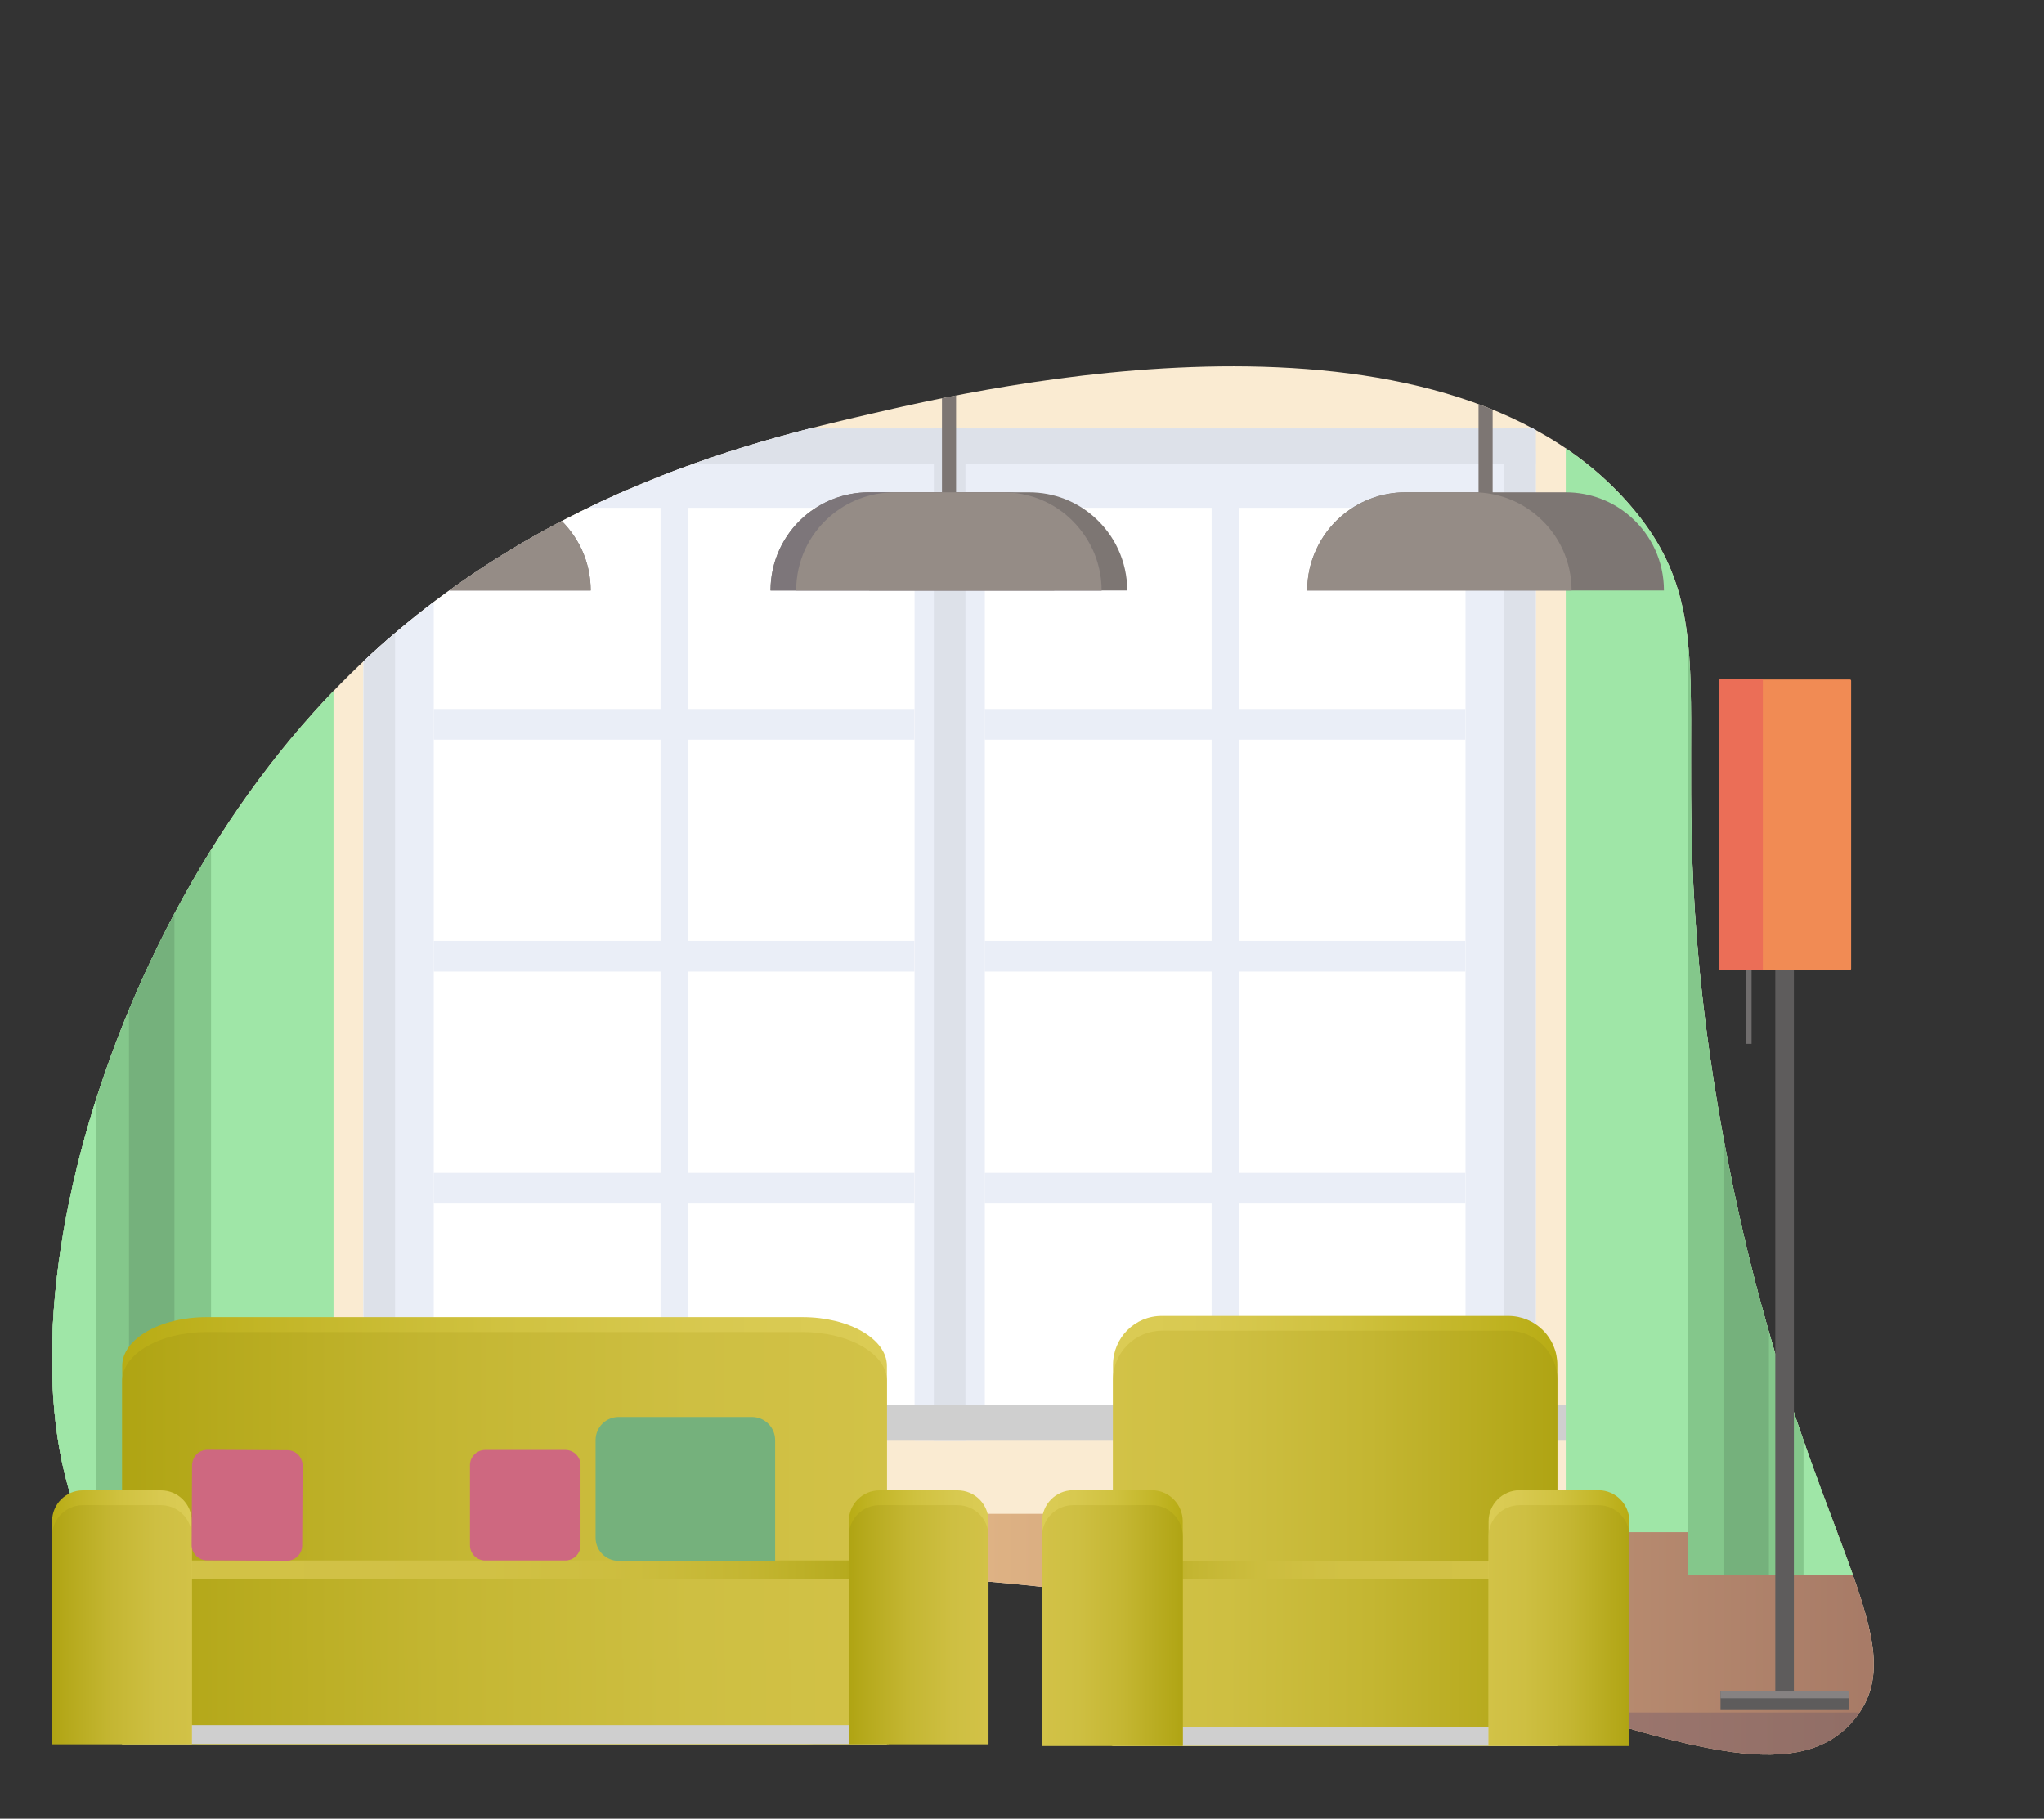 <?xml version="1.0" encoding="UTF-8"?> <!-- Generator: Adobe Illustrator 17.1.0, SVG Export Plug-In . SVG Version: 6.00 Build 0) --> <svg xmlns="http://www.w3.org/2000/svg" xmlns:xlink="http://www.w3.org/1999/xlink" id="Layer_1" x="0px" y="0px" viewBox="0 0 1507 1341" xml:space="preserve"><rect x="0" y="0" width="1507" height="1341" fill="#333333" stroke="none"/> <g> <defs> <path id="SVGID_1_" d="M642.6,305c81.2-18.8,417.7-96.8,559.5,67.8c81.4,94.5,15.1,171.8,67.8,462 c52.6,289.5,147.5,371.5,97.5,432.7c-79.6,97.4-321.8-107.8-758.7-106c-307.5,1.3-420.4,104-509,21.2 C-24.8,1066.5,50.7,726,231.1,525.4C373,367.5,553.4,325.7,642.6,305z"></path> </defs> <clipPath id="SVGID_2_"> <use xlink:href="#SVGID_1_" overflow="visible"></use> </clipPath> <g clip-path="url(#SVGID_2_)"> <rect x="-306.3" y="258.4" fill="#FAEBD2" width="2012.8" height="1046.4"></rect> <linearGradient id="SVGID_3_" gradientUnits="userSpaceOnUse" x1="-927.811" y1="1210.986" x2="1085.023" y2="1210.986" gradientTransform="matrix(-1 0 0 1 778.749 0)"> <stop offset="0" style="stop-color:#8C5F58"></stop> <stop offset="0.51" style="stop-color:#E2B686"></stop> <stop offset="0.599" style="stop-color:#DBAF82"></stop> <stop offset="0.73" style="stop-color:#C89B78"></stop> <stop offset="0.885" style="stop-color:#A87B67"></stop> <stop offset="1" style="stop-color:#8C5F58"></stop> </linearGradient> <rect x="-306.3" y="1116.2" fill="url(#SVGID_3_)" width="2012.8" height="189.6"></rect> <linearGradient id="SVGID_4_" gradientUnits="userSpaceOnUse" x1="-927.811" y1="1284.265" x2="1085.023" y2="1284.265" gradientTransform="matrix(-1 0 0 1 778.749 0)"> <stop offset="3.069200e-004" style="stop-color:#7D5F58"></stop> <stop offset="0.51" style="stop-color:#B98C82"></stop> <stop offset="1" style="stop-color:#7D5F58"></stop> </linearGradient> <rect x="-306.3" y="1262.7" fill="url(#SVGID_4_)" width="2012.8" height="43.1"></rect> <g> <rect x="268" y="361" fill="#FFFFFF" width="864.2" height="688.1"></rect> <g> <rect x="674.3" y="315.9" fill="#EAEEF7" width="51.8" height="746.4"></rect> <g> <rect x="487" y="315.9" fill="#EAEEF7" width="20" height="746.4"></rect> <rect x="319.8" y="693.8" fill="#EAEEF7" width="354.4" height="22.6"></rect> <rect x="319.8" y="864.8" fill="#EAEEF7" width="354.4" height="22.6"></rect> <rect x="319.8" y="522.8" fill="#EAEEF7" width="354.4" height="22.6"></rect> </g> <g> <rect x="893.3" y="315.9" fill="#EAEEF7" width="20" height="746.4"></rect> <rect x="726" y="693.8" fill="#EAEEF7" width="354.4" height="22.6"></rect> <rect x="726" y="864.8" fill="#EAEEF7" width="354.4" height="22.6"></rect> <rect x="726" y="522.8" fill="#EAEEF7" width="354.4" height="22.6"></rect> </g> <path fill="#EAEEF7" d="M319.8,315.9h760.7h34.8c9.4,0,17,8.6,17,19.2v39.3v687.9h-51.8V374.4H319.8v687.9H268V374.4v-39.3 c0-10.6,7.6-19.2,17-19.2H319.8z"></path> <rect x="1109" y="315.9" fill="#DDE1E9" width="23.3" height="746.4"></rect> <rect x="688.5" y="315.9" fill="#DDE1E9" width="23.3" height="746.4"></rect> <rect x="268" y="315.9" fill="#DDE1E9" width="23.3" height="746.4"></rect> <rect x="236.7" y="1035.8" fill="#CFCFCF" width="926.9" height="26.5"></rect> <rect x="268" y="315.9" fill="#DDE1E9" width="864.2" height="26.3"></rect> </g> </g> <g> <g> <rect x="-71.2" y="258.3" fill="#9FE6A7" width="317.1" height="871.4"></rect> <rect x="-71.2" y="258.3" fill="#84C78B" width="226.8" height="903.1"></rect> <rect x="95.1" y="258.3" fill="#75B17C" width="33.5" height="903.1"></rect> <rect x="3.6" y="258.3" fill="#75B17C" width="19.1" height="903.1"></rect> <rect x="22.7" y="258.3" fill="#9FE6A7" width="47.9" height="903.1"></rect> </g> <g> <rect x="1154.4" y="258.3" fill="#9FE6A7" width="317.1" height="871.4"></rect> <rect x="1244.7" y="258.3" fill="#84C78B" width="226.8" height="903.1"></rect> <rect x="1270.7" y="258.3" fill="#75B17C" width="33.5" height="903.1"></rect> <rect x="1377.6" y="258.3" fill="#75B17C" width="19.1" height="903.1"></rect> <rect x="1329.7" y="258.3" fill="#9FE6A7" width="47.9" height="903.1"></rect> </g> </g> <g> <rect x="1090.1" y="258.3" fill="#7D7673" width="10.4" height="115.3"></rect> <path fill="#7D7673" d="M963.8,435.4h263c0-21.6-9.4-41-24.4-54.2c-12.8-11.4-29.6-18.2-48.1-18.2h-118.1 c-18.4,0-35.3,6.9-48,18.2c-7.5,6.6-13.6,14.8-17.8,24C966.1,414.4,963.8,424.6,963.8,435.4z"></path> <path fill="#958C86" d="M963.8,435.4h194.9c0-21.6-9.4-41-24.4-54.2c-12.8-11.4-29.6-18.2-48-18.2h-50c-18.4,0-35.3,6.9-48,18.2 c-7.5,6.6-13.6,14.8-17.8,24C966.1,414.4,963.8,424.6,963.8,435.4z"></path> </g> <g> <rect x="298.8" y="258.3" fill="#7D7673" width="10.4" height="115.3"></rect> <path fill="#7D7673" d="M172.5,435.4h263c0-10.8-2.4-21-6.6-30.2c-4.3-9.2-10.4-17.3-17.8-24c-12.8-11.4-29.6-18.2-48.1-18.2H245 c-18.4,0-35.3,6.9-48,18.2C182,394.4,172.5,413.8,172.5,435.4z"></path> <path fill="#958C86" d="M239.1,435.4h196.4c0-10.8-2.4-21-6.6-30.2c-4.3-9.2-10.4-17.3-17.8-24c-12.8-11.4-29.6-18.2-48.1-18.2 h-51.5c-18.4,0-35.3,6.9-48.1,18.2C248.5,394.4,239.1,413.8,239.1,435.4z"></path> </g> <g> <rect x="694.5" y="258.3" fill="#7D7673" width="10.4" height="115.3"></rect> <path fill="#7D7673" d="M568.1,435.4h263c0-10.8-2.4-21-6.6-30.2c-4.2-9.2-10.3-17.3-17.8-24c-12.8-11.4-29.6-18.2-48-18.2H640.6 c-18.4,0-35.3,6.9-48.1,18.2C577.6,394.4,568.1,413.8,568.1,435.4z"></path> <path fill="#7D767A" d="M568.1,435.4h244.1c0-10.8-2.4-21-6.6-30.2c-4.3-9.2-10.4-17.3-17.8-24c-12.8-11.4-29.6-18.2-48-18.2 h-99.2c-18.4,0-35.3,6.9-48.1,18.2C577.6,394.4,568.1,413.8,568.1,435.4z"></path> <path fill="#958C86" d="M587,435.4h225.2c0-10.8-2.4-21-6.6-30.2c-4.3-9.2-10.4-17.3-17.8-24c-12.8-11.4-29.6-18.2-48-18.2h-80.3 c-18.4,0-35.3,6.9-48.1,18.2C596.4,394.4,587,413.8,587,435.4z"></path> <path fill="#958C86" d="M640.9,435.4h136.4c0-10.8-2.4-21-6.6-30.2c-4.3-9.2-10.4-17.3-17.8-24c-11.8-10.5-27-17.2-43.8-18.1 c-16.8,1-32,7.6-43.8,18.1C650.3,394.4,640.9,413.8,640.9,435.4z"></path> </g> </g> </g> <g> <g> <linearGradient id="SVGID_5_" gradientUnits="userSpaceOnUse" x1="-997.734" y1="1128.77" x2="-670.183" y2="1128.77" gradientTransform="matrix(-1 0 0 1 150.393 0)"> <stop offset="0" style="stop-color:#B8AC14"></stop> <stop offset="0.182" style="stop-color:#C2B526"></stop> <stop offset="0.494" style="stop-color:#D0C240"></stop> <stop offset="0.776" style="stop-color:#D8C950"></stop> <stop offset="1" style="stop-color:#DBCC55"></stop> </linearGradient> <path fill="url(#SVGID_5_)" d="M820.6,1006.4v244.8c0,20,16.2,36.1,36.1,36.1H1112c20,0,36.2-16.2,36.2-36.1v-244.8 c0-20-16.2-36.1-36.2-36.1H856.7C836.7,970.2,820.6,986.4,820.6,1006.4z"></path> <linearGradient id="SVGID_6_" gradientUnits="userSpaceOnUse" x1="-997.734" y1="1134.278" x2="-670.183" y2="1134.278" gradientTransform="matrix(-1 0 0 1 150.393 0)"> <stop offset="0" style="stop-color:#AFA413"></stop> <stop offset="6.403804e-002" style="stop-color:#B3A718"></stop> <stop offset="0.421" style="stop-color:#C4B632"></stop> <stop offset="0.744" style="stop-color:#CEBF42"></stop> <stop offset="1" style="stop-color:#D2C247"></stop> </linearGradient> <path fill="url(#SVGID_6_)" d="M820.6,1017.4v233.8c0,20,16.2,36.1,36.1,36.1H1112c20,0,36.2-16.2,36.2-36.1v-233.8 c0-20-16.2-36.2-36.2-36.2H856.7C836.7,981.2,820.6,997.4,820.6,1017.4z"></path> <linearGradient id="SVGID_7_" gradientUnits="userSpaceOnUse" x1="2145.278" y1="1219.119" x2="2472.803" y2="1219.119" gradientTransform="matrix(1 0 0 1 -1324.693 0)"> <stop offset="0" style="stop-color:#AFA413"></stop> <stop offset="6.439787e-002" style="stop-color:#B8AC20"></stop> <stop offset="0.184" style="stop-color:#C4B632"></stop> <stop offset="0.329" style="stop-color:#CCBD3E"></stop> <stop offset="0.525" style="stop-color:#D1C145"></stop> <stop offset="1" style="stop-color:#D2C247"></stop> </linearGradient> <rect x="820.6" y="1150.9" fill="url(#SVGID_7_)" width="327.5" height="136.4"></rect> <linearGradient id="SVGID_8_" gradientUnits="userSpaceOnUse" x1="2145.278" y1="1225.889" x2="2472.803" y2="1225.889" gradientTransform="matrix(1 0 0 1 -1324.693 0)"> <stop offset="0" style="stop-color:#D2C247"></stop> <stop offset="0.256" style="stop-color:#CEBF42"></stop> <stop offset="0.579" style="stop-color:#C4B632"></stop> <stop offset="0.936" style="stop-color:#B3A718"></stop> <stop offset="1" style="stop-color:#AFA413"></stop> </linearGradient> <rect x="820.6" y="1164.5" fill="url(#SVGID_8_)" width="327.5" height="122.9"></rect> <linearGradient id="SVGID_9_" gradientUnits="userSpaceOnUse" x1="-997.728" y1="1255.54" x2="-669.33" y2="1255.54" gradientTransform="matrix(-1 0 0 1 150.393 0)"> <stop offset="0" style="stop-color:#AFA413"></stop> <stop offset="6.403804e-002" style="stop-color:#B3A718"></stop> <stop offset="0.421" style="stop-color:#C4B632"></stop> <stop offset="0.744" style="stop-color:#CEBF42"></stop> <stop offset="1" style="stop-color:#D2C247"></stop> </linearGradient> <rect x="819.7" y="1223.8" fill="url(#SVGID_9_)" width="328.4" height="63.6"></rect> <rect x="820.6" y="1273.2" fill="#CFCFCF" width="327.5" height="14.1"></rect> <linearGradient id="SVGID_10_" gradientUnits="userSpaceOnUse" x1="-721.677" y1="1193.091" x2="-617.935" y2="1193.091" gradientTransform="matrix(-1 0 0 1 150.393 0)"> <stop offset="0" style="stop-color:#B8AC14"></stop> <stop offset="0.182" style="stop-color:#C2B526"></stop> <stop offset="0.494" style="stop-color:#D0C240"></stop> <stop offset="0.776" style="stop-color:#D8C950"></stop> <stop offset="1" style="stop-color:#DBCC55"></stop> </linearGradient> <path fill="url(#SVGID_10_)" d="M768.3,1121.7v165.6h103.7v-165.6c0-12.6-10.2-22.9-22.9-22.9h-58.1 C778.5,1098.9,768.3,1109.1,768.3,1121.7z"></path> <linearGradient id="SVGID_11_" gradientUnits="userSpaceOnUse" x1="-1050.826" y1="1193.091" x2="-947.058" y2="1193.091" gradientTransform="matrix(-1 0 0 1 150.393 0)"> <stop offset="0" style="stop-color:#B8AC14"></stop> <stop offset="0.182" style="stop-color:#C2B526"></stop> <stop offset="0.494" style="stop-color:#D0C240"></stop> <stop offset="0.776" style="stop-color:#D8C950"></stop> <stop offset="1" style="stop-color:#DBCC55"></stop> </linearGradient> <path fill="url(#SVGID_11_)" d="M1097.5,1121.7v165.6h103.8v-165.6c0-12.6-10.2-22.9-22.9-22.9h-58.1 C1107.7,1098.9,1097.5,1109.1,1097.5,1121.7z"></path> <linearGradient id="SVGID_12_" gradientUnits="userSpaceOnUse" x1="-721.677" y1="1198.586" x2="-617.935" y2="1198.586" gradientTransform="matrix(-1 0 0 1 150.393 0)"> <stop offset="0" style="stop-color:#AFA413"></stop> <stop offset="6.403804e-002" style="stop-color:#B3A718"></stop> <stop offset="0.421" style="stop-color:#C4B632"></stop> <stop offset="0.744" style="stop-color:#CEBF42"></stop> <stop offset="1" style="stop-color:#D2C247"></stop> </linearGradient> <path fill="url(#SVGID_12_)" d="M768.3,1132.7v154.6h103.7v-154.6c0-12.6-10.2-22.9-22.9-22.9h-58.1 C778.5,1109.9,768.3,1120.1,768.3,1132.7z"></path> <linearGradient id="SVGID_13_" gradientUnits="userSpaceOnUse" x1="-1050.826" y1="1198.586" x2="-947.058" y2="1198.586" gradientTransform="matrix(-1 0 0 1 150.393 0)"> <stop offset="0" style="stop-color:#AFA413"></stop> <stop offset="6.403804e-002" style="stop-color:#B3A718"></stop> <stop offset="0.421" style="stop-color:#C4B632"></stop> <stop offset="0.744" style="stop-color:#CEBF42"></stop> <stop offset="1" style="stop-color:#D2C247"></stop> </linearGradient> <path fill="url(#SVGID_13_)" d="M1097.5,1132.7v154.6h103.8v-154.6c0-12.6-10.2-22.9-22.9-22.9h-58.1 C1107.7,1109.9,1097.5,1120.1,1097.5,1132.7z"></path> </g> </g> <g> <rect x="1268.5" y="1247.2" fill="#5E5C5C" width="94.6" height="13.7"></rect> <rect x="1268.5" y="1247.2" fill="#868282" width="94.6" height="5"></rect> <rect x="1308.9" y="715.1" fill="#5E5C5C" width="13.7" height="532.1"></rect> <rect x="1287.1" y="715.1" fill="#706D6D" width="4.3" height="54.6"></rect> <path fill="#F18B54" d="M1268.3,501h95.6c0.5,0,0.9,0.4,0.9,0.9v212.4c0,0.5-0.4,0.9-0.9,0.9h-95.6c-0.5,0-0.9-0.4-0.9-0.9V501.8 C1267.4,501.3,1267.8,501,1268.3,501z"></path> <path fill="#EB6E57" d="M1268.3,501h31.4v214.2h-31.4c-0.5,0-0.9-0.4-0.9-0.9V501.8C1267.4,501.3,1267.8,501,1268.3,501z"></path> </g> <g> <g> <linearGradient id="SVGID_14_" gradientUnits="userSpaceOnUse" x1="2277.123" y1="1128.63" x2="2840.966" y2="1128.63" gradientTransform="matrix(1 0 0 1 -2187.095 0)"> <stop offset="0" style="stop-color:#B8AC14"></stop> <stop offset="0.182" style="stop-color:#C2B526"></stop> <stop offset="0.494" style="stop-color:#D0C240"></stop> <stop offset="0.776" style="stop-color:#D8C950"></stop> <stop offset="1" style="stop-color:#DBCC55"></stop> </linearGradient> <path fill="url(#SVGID_14_)" d="M653.9,1007.1v243.1c0,19.8-27.8,35.9-62.2,35.9H152.3c-34.4,0-62.2-16-62.2-35.9v-243.1 c0-19.8,27.9-35.9,62.2-35.9h439.4C626,971.2,653.9,987.3,653.9,1007.1z"></path> <linearGradient id="SVGID_15_" gradientUnits="userSpaceOnUse" x1="2277.123" y1="1134.099" x2="2840.966" y2="1134.099" gradientTransform="matrix(1 0 0 1 -2187.095 0)"> <stop offset="0" style="stop-color:#AFA413"></stop> <stop offset="6.403804e-002" style="stop-color:#B3A718"></stop> <stop offset="0.421" style="stop-color:#C4B632"></stop> <stop offset="0.744" style="stop-color:#CEBF42"></stop> <stop offset="1" style="stop-color:#D2C247"></stop> </linearGradient> <path fill="url(#SVGID_15_)" d="M653.9,1018.1v232.1c0,19.8-27.8,35.9-62.2,35.9H152.3c-34.4,0-62.2-16-62.2-35.9v-232.1 c0-19.8,27.9-35.9,62.2-35.9h439.4C626,982.2,653.9,998.2,653.9,1018.1z"></path> <linearGradient id="SVGID_16_" gradientUnits="userSpaceOnUse" x1="-1365.864" y1="1218.327" x2="-802.067" y2="1218.327" gradientTransform="matrix(-1 0 0 1 -712.008 0)"> <stop offset="0" style="stop-color:#AFA413"></stop> <stop offset="6.439787e-002" style="stop-color:#B8AC20"></stop> <stop offset="0.184" style="stop-color:#C4B632"></stop> <stop offset="0.329" style="stop-color:#CCBD3E"></stop> <stop offset="0.525" style="stop-color:#D1C145"></stop> <stop offset="1" style="stop-color:#D2C247"></stop> </linearGradient> <rect x="90.1" y="1150.6" fill="url(#SVGID_16_)" width="563.8" height="135.4"></rect> <linearGradient id="SVGID_17_" gradientUnits="userSpaceOnUse" x1="-1365.864" y1="1225.048" x2="-802.067" y2="1225.048" gradientTransform="matrix(-1 0 0 1 -712.008 0)"> <stop offset="0" style="stop-color:#D2C247"></stop> <stop offset="0.256" style="stop-color:#CEBF42"></stop> <stop offset="0.579" style="stop-color:#C4B632"></stop> <stop offset="0.936" style="stop-color:#B3A718"></stop> <stop offset="1" style="stop-color:#AFA413"></stop> </linearGradient> <rect x="90.1" y="1164.1" fill="url(#SVGID_17_)" width="563.8" height="122"></rect> <linearGradient id="SVGID_18_" gradientUnits="userSpaceOnUse" x1="2277.134" y1="1254.485" x2="2842.434" y2="1254.485" gradientTransform="matrix(1 0 0 1 -2187.095 0)"> <stop offset="0" style="stop-color:#AFA413"></stop> <stop offset="6.403804e-002" style="stop-color:#B3A718"></stop> <stop offset="0.421" style="stop-color:#C4B632"></stop> <stop offset="0.744" style="stop-color:#CEBF42"></stop> <stop offset="1" style="stop-color:#D2C247"></stop> </linearGradient> <rect x="90" y="1222.9" fill="url(#SVGID_18_)" width="565.3" height="63.1"></rect> <rect x="90" y="1272" fill="#CFCFCF" width="563.8" height="14"></rect> <path fill="#CE6880" d="M346.5,1080.3v59.1c0,6.2,5,11.2,11.2,11.2H417c1.4,0,2.7-0.3,4-0.8c4.1-1.6,7-5.7,7-10.4v-59.1 c0-6.2-5-11.2-11.2-11.2h-59.1c-4.7,0-8.7,2.9-10.4,7c-0.2,0.5-0.4,1-0.5,1.5v0.1l-0.1,0.6C346.5,1079,346.5,1079.6,346.5,1080.3z "></path> <linearGradient id="SVGID_19_" gradientUnits="userSpaceOnUse" x1="2812.874" y1="1192.487" x2="2915.866" y2="1192.487" gradientTransform="matrix(1 0 0 1 -2187.095 0)"> <stop offset="0" style="stop-color:#B8AC14"></stop> <stop offset="0.182" style="stop-color:#C2B526"></stop> <stop offset="0.494" style="stop-color:#D0C240"></stop> <stop offset="0.776" style="stop-color:#D8C950"></stop> <stop offset="1" style="stop-color:#DBCC55"></stop> </linearGradient> <path fill="url(#SVGID_19_)" d="M728.8,1121.6V1286h-103v-164.4c0-12.5,10.1-22.7,22.7-22.7h57.6 C718.6,1098.9,728.8,1109.1,728.8,1121.6z"></path> <linearGradient id="SVGID_20_" gradientUnits="userSpaceOnUse" x1="2225.448" y1="1192.487" x2="2328.468" y2="1192.487" gradientTransform="matrix(1 0 0 1 -2187.095 0)"> <stop offset="0" style="stop-color:#B8AC14"></stop> <stop offset="0.182" style="stop-color:#C2B526"></stop> <stop offset="0.494" style="stop-color:#D0C240"></stop> <stop offset="0.776" style="stop-color:#D8C950"></stop> <stop offset="1" style="stop-color:#DBCC55"></stop> </linearGradient> <path fill="url(#SVGID_20_)" d="M141.4,1121.6V1286h-103v-164.4c0-12.5,10.2-22.7,22.7-22.7h57.6 C131.2,1098.9,141.4,1109.1,141.4,1121.6z"></path> <linearGradient id="SVGID_21_" gradientUnits="userSpaceOnUse" x1="2812.874" y1="1197.942" x2="2915.866" y2="1197.942" gradientTransform="matrix(1 0 0 1 -2187.095 0)"> <stop offset="0" style="stop-color:#AFA413"></stop> <stop offset="6.403804e-002" style="stop-color:#B3A718"></stop> <stop offset="0.421" style="stop-color:#C4B632"></stop> <stop offset="0.744" style="stop-color:#CEBF42"></stop> <stop offset="1" style="stop-color:#D2C247"></stop> </linearGradient> <path fill="url(#SVGID_21_)" d="M728.8,1132.5V1286h-103v-153.5c0-12.5,10.1-22.7,22.7-22.7h57.6 C718.6,1109.9,728.8,1120,728.8,1132.5z"></path> <linearGradient id="SVGID_22_" gradientUnits="userSpaceOnUse" x1="2225.448" y1="1197.942" x2="2328.468" y2="1197.942" gradientTransform="matrix(1 0 0 1 -2187.095 0)"> <stop offset="0" style="stop-color:#AFA413"></stop> <stop offset="6.403804e-002" style="stop-color:#B3A718"></stop> <stop offset="0.421" style="stop-color:#C4B632"></stop> <stop offset="0.744" style="stop-color:#CEBF42"></stop> <stop offset="1" style="stop-color:#D2C247"></stop> </linearGradient> <path fill="url(#SVGID_22_)" d="M141.4,1132.5V1286h-103v-153.5c0-12.5,10.2-22.7,22.7-22.7h57.6 C131.2,1109.9,141.4,1120,141.4,1132.5z"></path> <path fill="#CE6880" d="M141.6,1080.1l-0.3,59.1c0,6.2,5,11.2,11.1,11.3l59.3,0.3c1.4,0,2.7-0.3,4-0.8c4.1-1.6,7.1-5.7,7.1-10.3 l0.3-59.1c0-6.2-4.9-11.2-11.1-11.3l-59.1-0.3c-4.7,0-8.8,2.9-10.4,7c-0.2,0.5-0.4,1-0.5,1.5l0,0.1l-0.1,0.6 C141.6,1078.7,141.6,1079.4,141.6,1080.1z"></path> </g> <path fill="#75B17C" d="M571.5,1061.9v89H456.2c-9.5,0-17.1-7.6-17.1-17.1v-71.9c0-9.5,7.6-17.1,17.1-17.1h98.2 C563.9,1044.8,571.5,1052.5,571.5,1061.9z"></path> </g> </svg> 